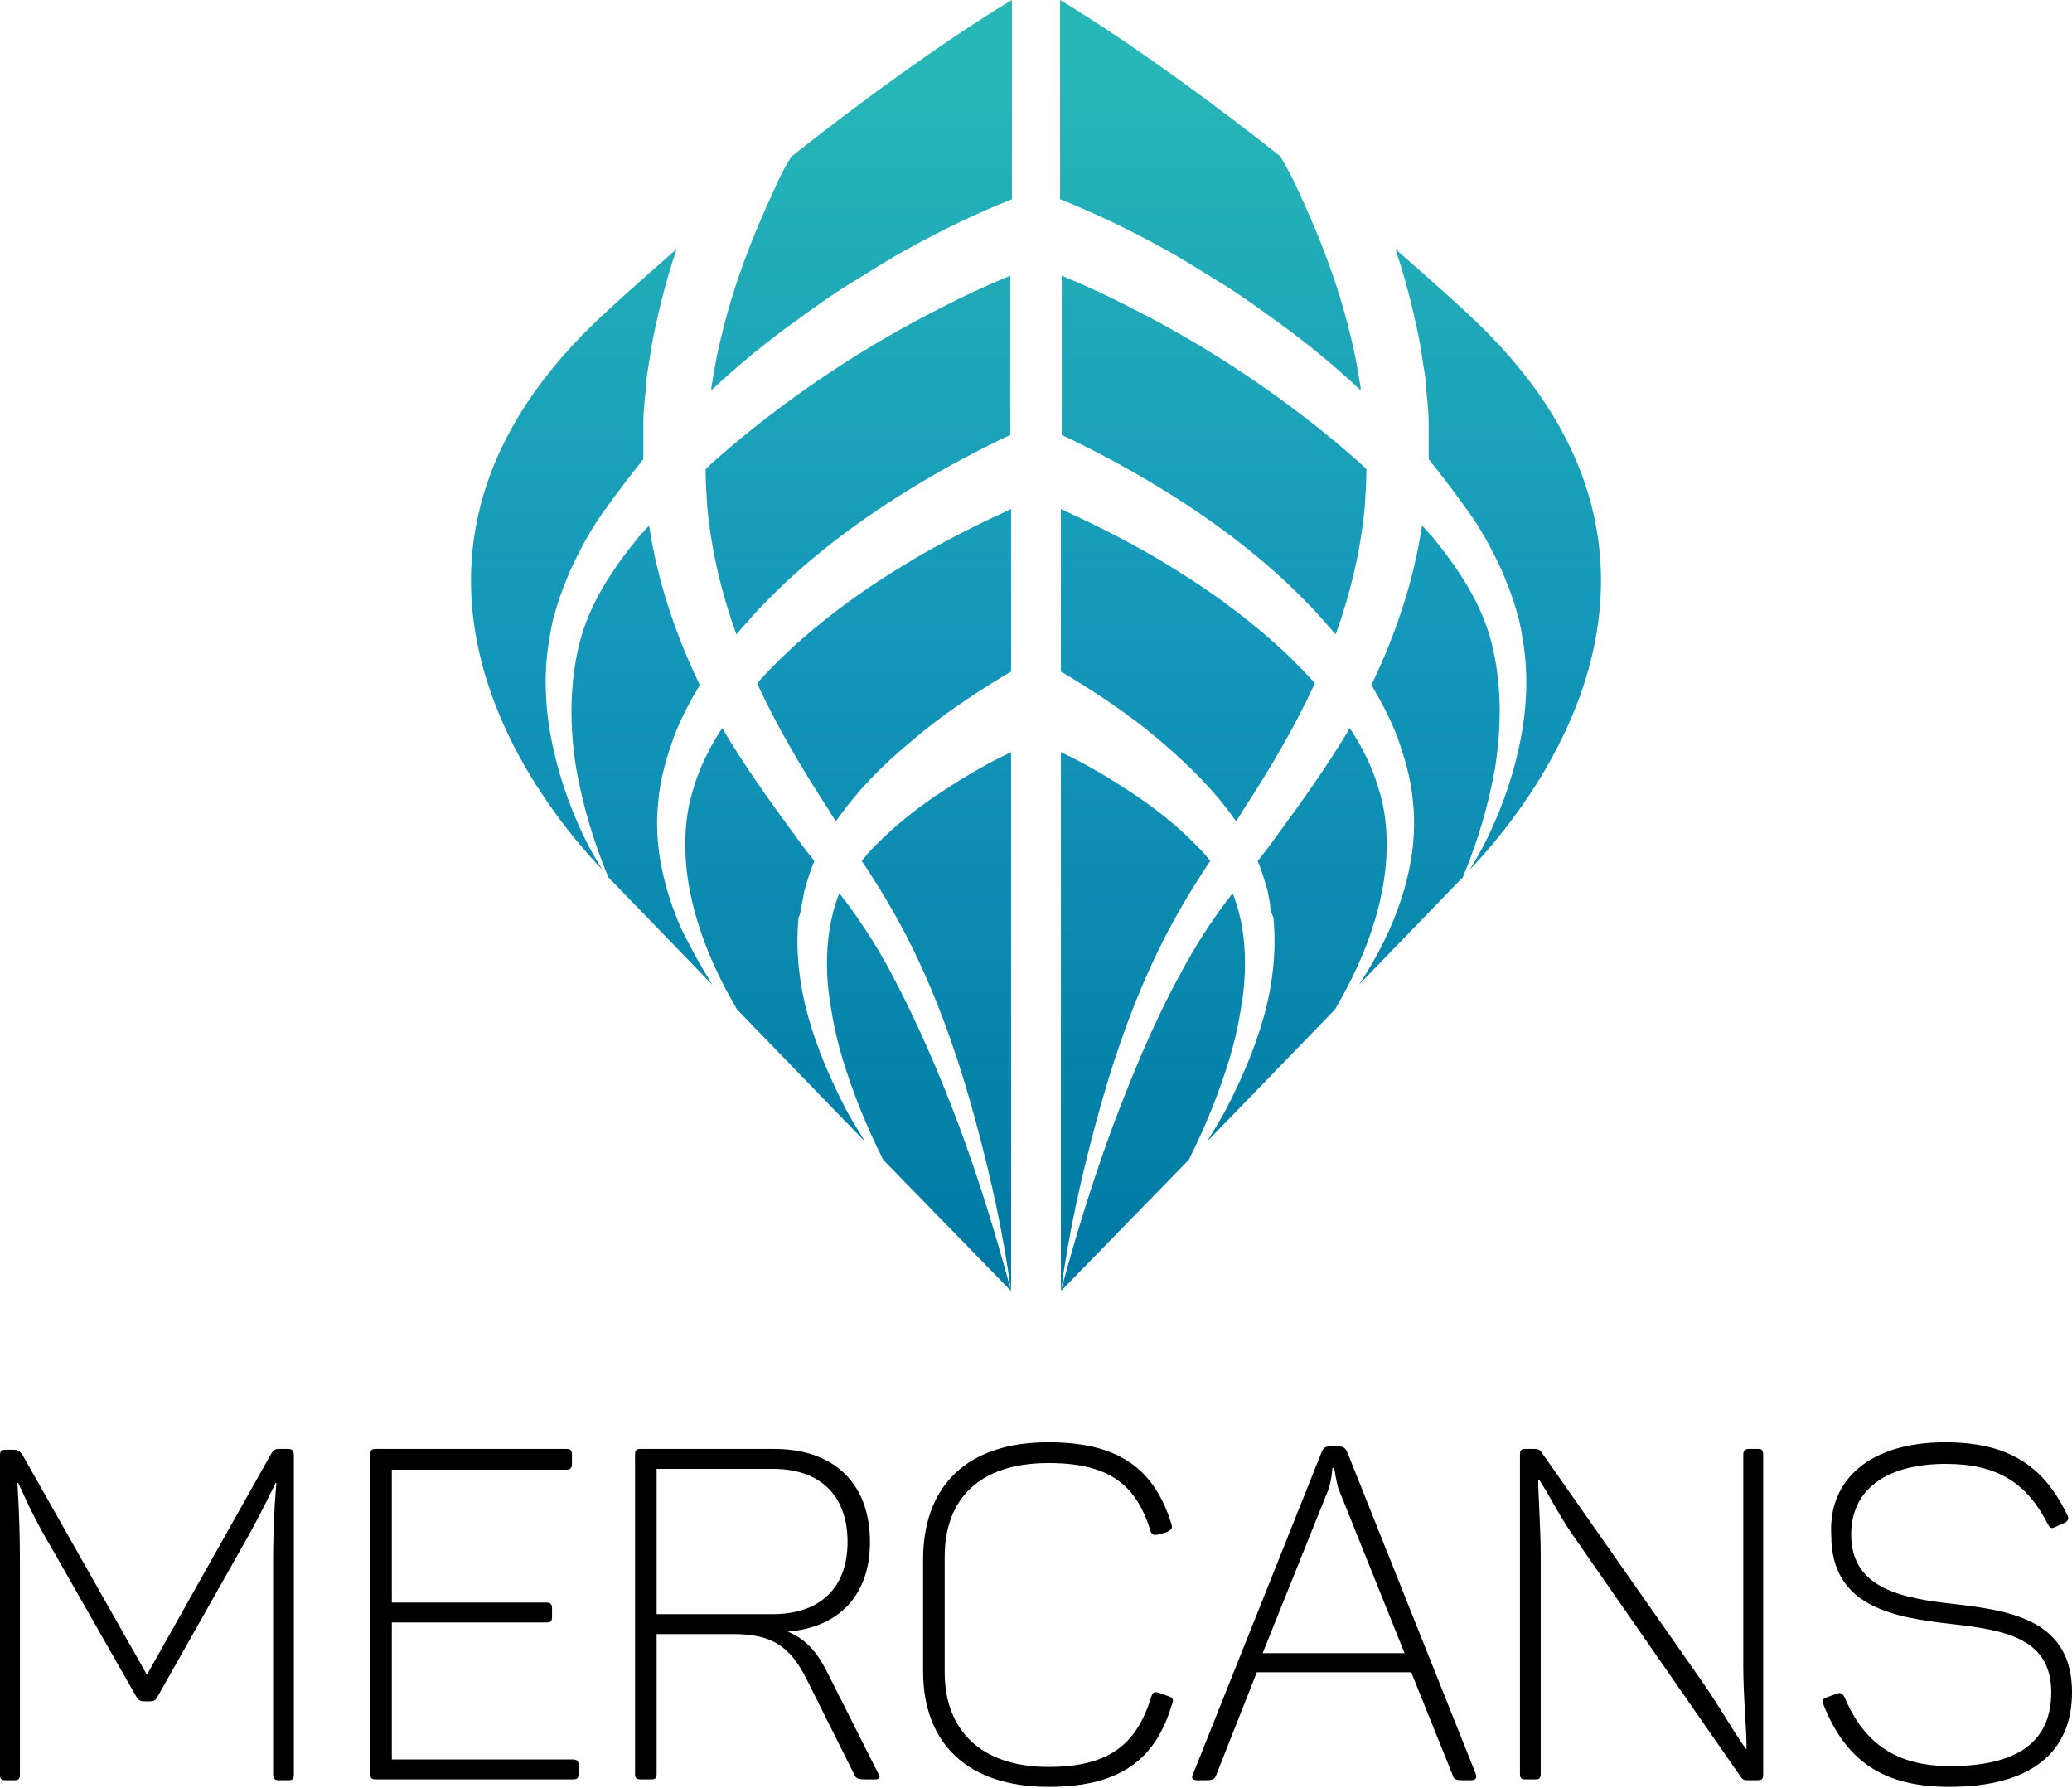 <?xml version="1.0" ?>
<svg xmlns="http://www.w3.org/2000/svg" viewBox="0 0 124 107" fill="none">
	<path d="M47.99 54.101L48.139 53.306C48.288 52.809 48.438 52.263 48.636 51.766C48.686 51.667 48.686 51.617 48.736 51.518C48.288 50.971 47.891 50.425 47.494 49.878C46.003 47.841 44.513 45.755 43.221 43.569C42.923 44.016 42.625 44.513 42.377 45.01C41.83 46.053 41.483 47.096 41.234 48.189C40.787 50.425 41.035 52.809 41.731 55.094C42.277 56.933 43.122 58.721 44.115 60.41L51.766 68.309C51.369 67.663 50.971 67.018 50.623 66.372C49.729 64.633 48.934 62.844 48.388 60.907C47.841 58.969 47.593 56.933 47.792 54.896C47.941 54.598 47.941 54.349 47.99 54.101Z" fill="url(#paint0_linear)"/>
	<path d="M47.146 34.726C49.034 32.987 51.071 31.447 53.207 30.056C55.343 28.665 57.579 27.423 59.814 26.33C60.013 26.231 60.261 26.131 60.46 26.032V16.494C59.019 17.09 57.628 17.735 56.287 18.431C51.766 20.716 47.494 23.548 43.619 26.827C43.172 27.224 42.675 27.622 42.228 28.069C42.228 28.864 42.277 29.609 42.327 30.354C42.575 32.938 43.172 35.471 44.066 37.955C44.215 37.806 44.314 37.657 44.463 37.508C45.308 36.514 46.202 35.62 47.146 34.726Z" fill="url(#paint1_linear)"/>
	<path d="M40.737 55.492C39.744 53.207 39.098 50.574 39.396 47.941C39.495 46.649 39.893 45.308 40.34 44.066C40.737 43.022 41.284 41.979 41.88 40.986C40.439 38.005 39.346 34.776 38.849 31.447C38.651 31.646 38.452 31.894 38.253 32.093C36.663 34.03 35.273 36.117 34.676 38.502C34.08 40.886 34.08 43.469 34.478 45.953C34.875 48.189 35.521 50.375 36.415 52.511C36.614 52.71 36.713 52.809 36.713 52.809L42.625 58.92C41.979 57.877 41.333 56.734 40.737 55.492Z" fill="url(#paint2_linear)"/>
	<path d="M46.252 11.526C44.861 14.506 43.718 17.587 43.023 20.766C42.824 21.561 42.724 22.356 42.575 23.151C42.575 23.2 42.575 23.25 42.575 23.349C44.165 21.859 45.854 20.468 47.593 19.226C48.686 18.431 49.779 17.636 50.922 16.941C52.064 16.245 53.207 15.5 54.399 14.854C56.386 13.761 58.423 12.768 60.559 11.923V0C60.559 0 55.442 2.981 47.394 9.34C46.947 9.986 46.599 10.731 46.252 11.526Z" fill="url(#paint3_linear)"/>
	<path d="M33.484 46.252C32.739 43.668 32.391 40.936 32.888 38.154C33.087 36.763 33.583 35.421 34.13 34.13C34.726 32.838 35.372 31.646 36.167 30.553C36.912 29.51 37.707 28.466 38.502 27.473C38.502 26.727 38.502 26.032 38.502 25.287C38.502 24.393 38.651 23.498 38.7 22.604C38.849 21.71 38.949 20.816 39.148 19.921C39.495 18.232 39.942 16.543 40.489 14.904C39.148 16.096 37.757 17.288 36.316 18.63C20.021 33.484 32.689 48.537 36.067 52.064C34.925 50.276 34.08 48.288 33.484 46.252Z" fill="url(#paint4_linear)"/>
	<path d="M54.35 44.513C55.89 43.172 57.529 42.029 59.268 40.936C59.665 40.688 60.063 40.439 60.51 40.191V30.454C58.672 31.298 56.883 32.192 55.145 33.186C53.108 34.378 51.12 35.67 49.282 37.16C47.842 38.303 46.5 39.545 45.308 40.886C46.5 43.47 47.991 46.003 49.58 48.438C49.729 48.686 49.879 48.934 50.028 49.133C50.077 49.083 50.127 48.984 50.176 48.934C51.369 47.245 52.809 45.804 54.35 44.513Z" fill="url(#paint5_linear)"/>
	<path d="M53.306 58.175C52.511 56.684 51.617 55.293 50.624 53.952C50.474 53.803 50.375 53.604 50.226 53.455L50.077 53.852L49.878 54.498C49.829 54.697 49.779 54.945 49.729 55.144C49.382 56.883 49.431 58.771 49.779 60.609C50.077 62.447 50.673 64.285 51.369 66.074C51.816 67.216 52.313 68.309 52.859 69.402L60.51 77.251C59.615 73.923 58.622 70.694 57.43 67.465C56.237 64.285 54.896 61.155 53.306 58.175Z" fill="url(#paint6_linear)"/>
	<path d="M56.486 47.295C54.946 48.288 53.505 49.431 52.263 50.723C52.014 50.971 51.766 51.269 51.567 51.517C51.865 51.915 52.114 52.362 52.412 52.809C53.356 54.3 54.2 55.84 54.946 57.429C56.436 60.609 57.529 63.888 58.423 67.216C59.317 70.545 60.063 73.873 60.51 77.301V45.01C59.119 45.655 57.777 46.45 56.486 47.295Z" fill="url(#paint7_linear)"/>
	<path d="M76.01 54.101L75.861 53.306C75.712 52.809 75.562 52.263 75.364 51.766C75.314 51.667 75.314 51.617 75.264 51.518C75.712 50.971 76.109 50.425 76.506 49.878C77.997 47.841 79.487 45.755 80.779 43.569C81.077 44.016 81.375 44.513 81.623 45.01C82.17 46.053 82.518 47.096 82.766 48.189C83.213 50.425 82.965 52.809 82.269 55.094C81.723 56.933 80.878 58.721 79.885 60.41L72.234 68.309C72.631 67.663 73.029 67.018 73.376 66.372C74.271 64.633 75.066 62.844 75.612 60.907C76.159 58.969 76.407 56.933 76.208 54.896C76.059 54.598 76.01 54.349 76.01 54.101Z" fill="url(#paint8_linear)"/>
	<path d="M76.854 34.726C74.966 32.987 72.93 31.447 70.793 30.056C68.657 28.665 66.422 27.423 64.186 26.33C63.987 26.231 63.739 26.131 63.54 26.032V16.494C64.981 17.09 66.372 17.735 67.713 18.431C72.234 20.716 76.507 23.548 80.382 26.827C80.829 27.224 81.326 27.622 81.773 28.069C81.773 28.864 81.723 29.609 81.673 30.354C81.425 32.938 80.829 35.471 79.934 37.955C79.785 37.806 79.686 37.657 79.537 37.508C78.692 36.514 77.798 35.62 76.854 34.726Z" fill="url(#paint9_linear)"/>
	<path d="M83.213 55.492C84.207 53.207 84.853 50.574 84.555 47.941C84.455 46.649 84.058 45.308 83.611 44.066C83.213 43.022 82.667 41.979 82.071 40.986C83.511 38.005 84.604 34.776 85.101 31.447C85.3 31.646 85.499 31.894 85.697 32.093C87.287 34.03 88.678 36.117 89.274 38.502C89.87 40.886 89.87 43.469 89.473 45.953C89.076 48.189 88.43 50.375 87.535 52.511C87.337 52.71 87.237 52.809 87.237 52.809L81.326 58.92C82.021 57.877 82.667 56.734 83.213 55.492Z" fill="url(#paint10_linear)"/>
	<path d="M77.748 11.526C79.139 14.506 80.282 17.587 80.978 20.766C81.176 21.561 81.276 22.356 81.425 23.151C81.425 23.2 81.425 23.25 81.425 23.349C79.835 21.859 78.146 20.468 76.407 19.226C75.314 18.431 74.221 17.636 73.079 16.941C71.936 16.245 70.793 15.5 69.601 14.854C67.614 13.761 65.577 12.768 63.441 11.923V0C63.441 0 68.558 2.981 76.606 9.34C77.003 9.986 77.401 10.731 77.748 11.526Z" fill="url(#paint11_linear)"/>
	<path d="M90.516 46.252C91.261 43.668 91.609 40.936 91.112 38.154C90.913 36.763 90.417 35.421 89.87 34.13C89.274 32.838 88.628 31.646 87.833 30.553C87.088 29.51 86.293 28.466 85.498 27.473C85.498 26.727 85.498 26.032 85.498 25.287C85.498 24.393 85.349 23.498 85.3 22.604C85.151 21.71 85.051 20.816 84.853 19.921C84.505 18.232 84.058 16.543 83.511 14.904C84.853 16.096 86.243 17.288 87.684 18.63C103.979 33.484 91.311 48.537 87.933 52.064C89.075 50.276 89.92 48.288 90.516 46.252Z" fill="url(#paint12_linear)"/>
	<path d="M69.65 44.513C68.11 43.172 66.471 42.029 64.732 40.936C64.335 40.688 63.937 40.439 63.49 40.191V30.454C65.328 31.298 67.117 32.192 68.856 33.186C70.892 34.378 72.88 35.67 74.718 37.16C76.158 38.303 77.5 39.545 78.692 40.886C77.5 43.47 76.009 46.003 74.42 48.438C74.271 48.686 74.121 48.934 73.972 49.133C73.923 49.083 73.873 48.984 73.823 48.934C72.631 47.245 71.141 45.804 69.65 44.513Z" fill="url(#paint13_linear)"/>
	<path d="M70.694 58.175C71.489 56.684 72.383 55.293 73.376 53.952C73.525 53.803 73.625 53.604 73.774 53.455L73.923 53.852L74.121 54.498C74.171 54.697 74.221 54.945 74.271 55.144C74.618 56.883 74.569 58.771 74.221 60.609C73.923 62.447 73.327 64.285 72.631 66.074C72.184 67.216 71.687 68.309 71.141 69.402L63.49 77.251C64.384 73.923 65.378 70.694 66.57 67.465C67.763 64.285 69.054 61.155 70.694 58.175Z" fill="url(#paint14_linear)"/>
	<path d="M67.514 47.295C69.054 48.288 70.495 49.431 71.737 50.723C71.985 50.971 72.234 51.269 72.432 51.517C72.134 51.915 71.886 52.362 71.588 52.809C70.644 54.3 69.799 55.84 69.054 57.429C67.564 60.609 66.471 63.888 65.577 67.216C64.682 70.545 63.937 73.873 63.49 77.301V45.01C64.881 45.655 66.222 46.45 67.514 47.295Z" fill="url(#paint15_linear)"/>
	<path d="M17.587 87.096V106.173C17.587 106.471 17.487 106.521 17.239 106.521H16.692C16.444 106.521 16.345 106.421 16.345 106.173V93.406C16.345 91.965 16.394 90.375 16.543 88.736H16.494C15.798 90.176 15.152 91.418 14.407 92.71L9.439 101.503C9.34 101.702 9.24 101.801 8.992 101.801H8.644C8.396 101.801 8.296 101.752 8.147 101.503L3.08 92.611C2.335 91.369 1.739 90.176 1.093 88.736H1.043C1.143 90.375 1.192 91.865 1.192 93.406V106.173C1.192 106.471 1.093 106.521 0.845 106.521H0.348C0.05 106.521 0 106.421 0 106.173V87.096C0 86.798 0.099 86.748 0.348 86.748H0.795C1.093 86.748 1.192 86.848 1.341 87.046L8.793 100.212L16.195 87.046C16.345 86.798 16.394 86.699 16.692 86.699H17.239C17.487 86.699 17.587 86.798 17.587 87.096Z" fill="black"/>
	<path d="M34.229 87.096V87.593C34.229 87.841 34.13 87.941 33.882 87.941H23.449V95.889H32.689C32.938 95.889 33.037 95.989 33.037 96.237V96.734C33.037 97.032 32.938 97.082 32.689 97.082H23.449V105.279H34.279C34.527 105.279 34.627 105.378 34.627 105.627V106.123C34.627 106.421 34.527 106.471 34.279 106.471H22.505C22.207 106.471 22.157 106.372 22.157 106.123V87.046C22.157 86.748 22.257 86.699 22.505 86.699H33.882C34.18 86.699 34.229 86.798 34.229 87.096Z" fill="black"/>
	<path d="M52.064 92.263C52.064 95.492 50.176 97.38 47.146 97.628C48.189 98.075 48.835 98.771 49.431 99.913L52.561 106.123C52.71 106.322 52.66 106.471 52.362 106.471H51.816C51.369 106.471 51.22 106.421 51.12 106.173L48.239 100.41C47.295 98.572 46.252 97.777 43.917 97.777H39.297V106.123C39.297 106.421 39.197 106.471 38.949 106.471H38.353C38.055 106.471 38.005 106.372 38.005 106.123V87.046C38.005 86.748 38.104 86.699 38.353 86.699H46.351C49.878 86.699 52.064 88.736 52.064 92.263ZM46.252 87.891H39.297V96.585H46.252C49.034 96.585 50.723 95.045 50.723 92.263C50.723 89.481 49.083 87.891 46.252 87.891Z" fill="black"/>
	<path d="M62.745 86.301C67.067 86.301 69.104 87.99 70.098 91.17C70.197 91.468 70.098 91.518 69.849 91.667L69.353 91.816C69.055 91.865 68.955 91.865 68.856 91.617C68.011 88.835 66.372 87.543 62.745 87.543C58.622 87.543 56.535 89.68 56.535 93.157V100.062C56.535 103.54 58.721 105.726 62.745 105.726C66.471 105.726 68.061 104.285 68.906 101.503C69.005 101.255 69.104 101.205 69.402 101.304L69.949 101.503C70.197 101.603 70.247 101.702 70.147 101.95C69.204 105.13 67.216 106.918 62.745 106.918C57.877 106.918 55.244 104.285 55.244 100.013V93.207C55.293 88.934 57.827 86.301 62.745 86.301Z" fill="black"/>
	<path d="M88.032 106.521H87.536C87.138 106.521 86.989 106.471 86.939 106.223L84.456 100.063H75.215L72.781 106.223C72.681 106.471 72.582 106.521 72.135 106.521H71.638C71.34 106.521 71.29 106.372 71.39 106.173L79.09 86.898C79.189 86.649 79.289 86.55 79.587 86.55H80.133C80.382 86.55 80.531 86.649 80.63 86.898L88.331 106.173C88.38 106.372 88.331 106.521 88.032 106.521ZM79.835 87.841H79.736C79.736 87.99 79.686 88.487 79.537 89.034L75.563 98.92H84.058L80.084 89.034C79.935 88.487 79.885 87.99 79.835 87.841Z" fill="black"/>
	<path d="M105.519 87.096V106.173C105.519 106.471 105.42 106.521 105.171 106.521H104.575C104.376 106.521 104.277 106.471 104.178 106.322L94.341 92.163C93.397 90.872 92.652 89.332 92.106 88.537H92.056C92.056 89.58 92.205 91.369 92.205 93.157V106.123C92.205 106.421 92.106 106.471 91.857 106.471H91.311C91.013 106.471 90.963 106.372 90.963 106.123V87.046C90.963 86.748 91.062 86.699 91.311 86.699H91.857C92.056 86.699 92.205 86.798 92.254 86.897L101.892 100.659C102.936 102.149 103.78 103.689 104.476 104.633H104.525C104.525 103.391 104.327 101.553 104.327 99.615V87.046C104.327 86.798 104.426 86.699 104.674 86.699H105.221C105.469 86.699 105.519 86.798 105.519 87.096Z" fill="black"/>
	<path d="M116.399 86.301C120.125 86.301 122.261 87.643 123.702 90.623C123.851 90.872 123.752 91.021 123.553 91.12L123.006 91.369C122.808 91.468 122.708 91.468 122.559 91.219C121.317 88.736 119.529 87.593 116.449 87.593C112.872 87.593 110.785 89.133 110.785 91.816C110.785 95.094 113.865 95.641 117.045 95.989C120.423 96.386 124 96.982 124 101.255C124 104.881 121.516 106.918 116.647 106.918C112.723 106.918 110.487 105.378 109.146 102.05C109.046 101.752 109.046 101.652 109.345 101.553L109.891 101.354C110.139 101.255 110.239 101.304 110.388 101.553C111.58 104.385 113.567 105.676 116.697 105.676C120.721 105.676 122.758 104.236 122.758 101.255C122.758 97.976 119.877 97.529 116.846 97.181C113.369 96.784 109.593 96.188 109.593 91.865C109.394 88.487 111.978 86.301 116.399 86.301Z" fill="black"/>
	<defs>
		<linearGradient id="paint0_linear" x1="62" y1="3.101" x2="62" y2="77.192" gradientUnits="userSpaceOnUse">
			<stop stop-color="#28B7B7"/>
			<stop offset="0.469" stop-color="#1497BA"/>
			<stop offset="0.979" stop-color="#007AA4"/>
		</linearGradient>
		<linearGradient id="paint1_linear" x1="62" y1="3.101" x2="62" y2="77.192" gradientUnits="userSpaceOnUse">
			<stop stop-color="#28B7B7"/>
			<stop offset="0.469" stop-color="#1497BA"/>
			<stop offset="0.979" stop-color="#007AA4"/>
		</linearGradient>
		<linearGradient id="paint2_linear" x1="62" y1="3.101" x2="62" y2="77.192" gradientUnits="userSpaceOnUse">
			<stop stop-color="#28B7B7"/>
			<stop offset="0.469" stop-color="#1497BA"/>
			<stop offset="0.979" stop-color="#007AA4"/>
		</linearGradient>
		<linearGradient id="paint3_linear" x1="62" y1="3.101" x2="62" y2="77.192" gradientUnits="userSpaceOnUse">
			<stop stop-color="#28B7B7"/>
			<stop offset="0.469" stop-color="#1497BA"/>
			<stop offset="0.979" stop-color="#007AA4"/>
		</linearGradient>
		<linearGradient id="paint4_linear" x1="62" y1="3.101" x2="62" y2="77.192" gradientUnits="userSpaceOnUse">
			<stop stop-color="#28B7B7"/>
			<stop offset="0.469" stop-color="#1497BA"/>
			<stop offset="0.979" stop-color="#007AA4"/>
		</linearGradient>
		<linearGradient id="paint5_linear" x1="62" y1="3.101" x2="62" y2="77.192" gradientUnits="userSpaceOnUse">
			<stop stop-color="#28B7B7"/>
			<stop offset="0.469" stop-color="#1497BA"/>
			<stop offset="0.979" stop-color="#007AA4"/>
		</linearGradient>
		<linearGradient id="paint6_linear" x1="62" y1="3.101" x2="62" y2="77.192" gradientUnits="userSpaceOnUse">
			<stop stop-color="#28B7B7"/>
			<stop offset="0.469" stop-color="#1497BA"/>
			<stop offset="0.979" stop-color="#007AA4"/>
		</linearGradient>
		<linearGradient id="paint7_linear" x1="62" y1="3.101" x2="62" y2="77.192" gradientUnits="userSpaceOnUse">
			<stop stop-color="#28B7B7"/>
			<stop offset="0.469" stop-color="#1497BA"/>
			<stop offset="0.979" stop-color="#007AA4"/>
		</linearGradient>
		<linearGradient id="paint8_linear" x1="62" y1="3.101" x2="62" y2="77.192" gradientUnits="userSpaceOnUse">
			<stop stop-color="#28B7B7"/>
			<stop offset="0.469" stop-color="#1497BA"/>
			<stop offset="0.979" stop-color="#007AA4"/>
		</linearGradient>
		<linearGradient id="paint9_linear" x1="62" y1="3.101" x2="62" y2="77.192" gradientUnits="userSpaceOnUse">
			<stop stop-color="#28B7B7"/>
			<stop offset="0.469" stop-color="#1497BA"/>
			<stop offset="0.979" stop-color="#007AA4"/>
		</linearGradient>
		<linearGradient id="paint10_linear" x1="62" y1="3.101" x2="62" y2="77.192" gradientUnits="userSpaceOnUse">
			<stop stop-color="#28B7B7"/>
			<stop offset="0.469" stop-color="#1497BA"/>
			<stop offset="0.979" stop-color="#007AA4"/>
		</linearGradient>
		<linearGradient id="paint11_linear" x1="62" y1="3.101" x2="62" y2="77.192" gradientUnits="userSpaceOnUse">
			<stop stop-color="#28B7B7"/>
			<stop offset="0.469" stop-color="#1497BA"/>
			<stop offset="0.979" stop-color="#007AA4"/>
		</linearGradient>
		<linearGradient id="paint12_linear" x1="62" y1="3.101" x2="62" y2="77.192" gradientUnits="userSpaceOnUse">
			<stop stop-color="#28B7B7"/>
			<stop offset="0.469" stop-color="#1497BA"/>
			<stop offset="0.979" stop-color="#007AA4"/>
		</linearGradient>
		<linearGradient id="paint13_linear" x1="62" y1="3.101" x2="62" y2="77.192" gradientUnits="userSpaceOnUse">
			<stop stop-color="#28B7B7"/>
			<stop offset="0.469" stop-color="#1497BA"/>
			<stop offset="0.979" stop-color="#007AA4"/>
		</linearGradient>
		<linearGradient id="paint14_linear" x1="62" y1="3.101" x2="62" y2="77.192" gradientUnits="userSpaceOnUse">
			<stop stop-color="#28B7B7"/>
			<stop offset="0.469" stop-color="#1497BA"/>
			<stop offset="0.979" stop-color="#007AA4"/>
		</linearGradient>
		<linearGradient id="paint15_linear" x1="62" y1="3.101" x2="62" y2="77.192" gradientUnits="userSpaceOnUse">
			<stop stop-color="#28B7B7"/>
			<stop offset="0.469" stop-color="#1497BA"/>
			<stop offset="0.979" stop-color="#007AA4"/>
		</linearGradient>
	</defs>
</svg>